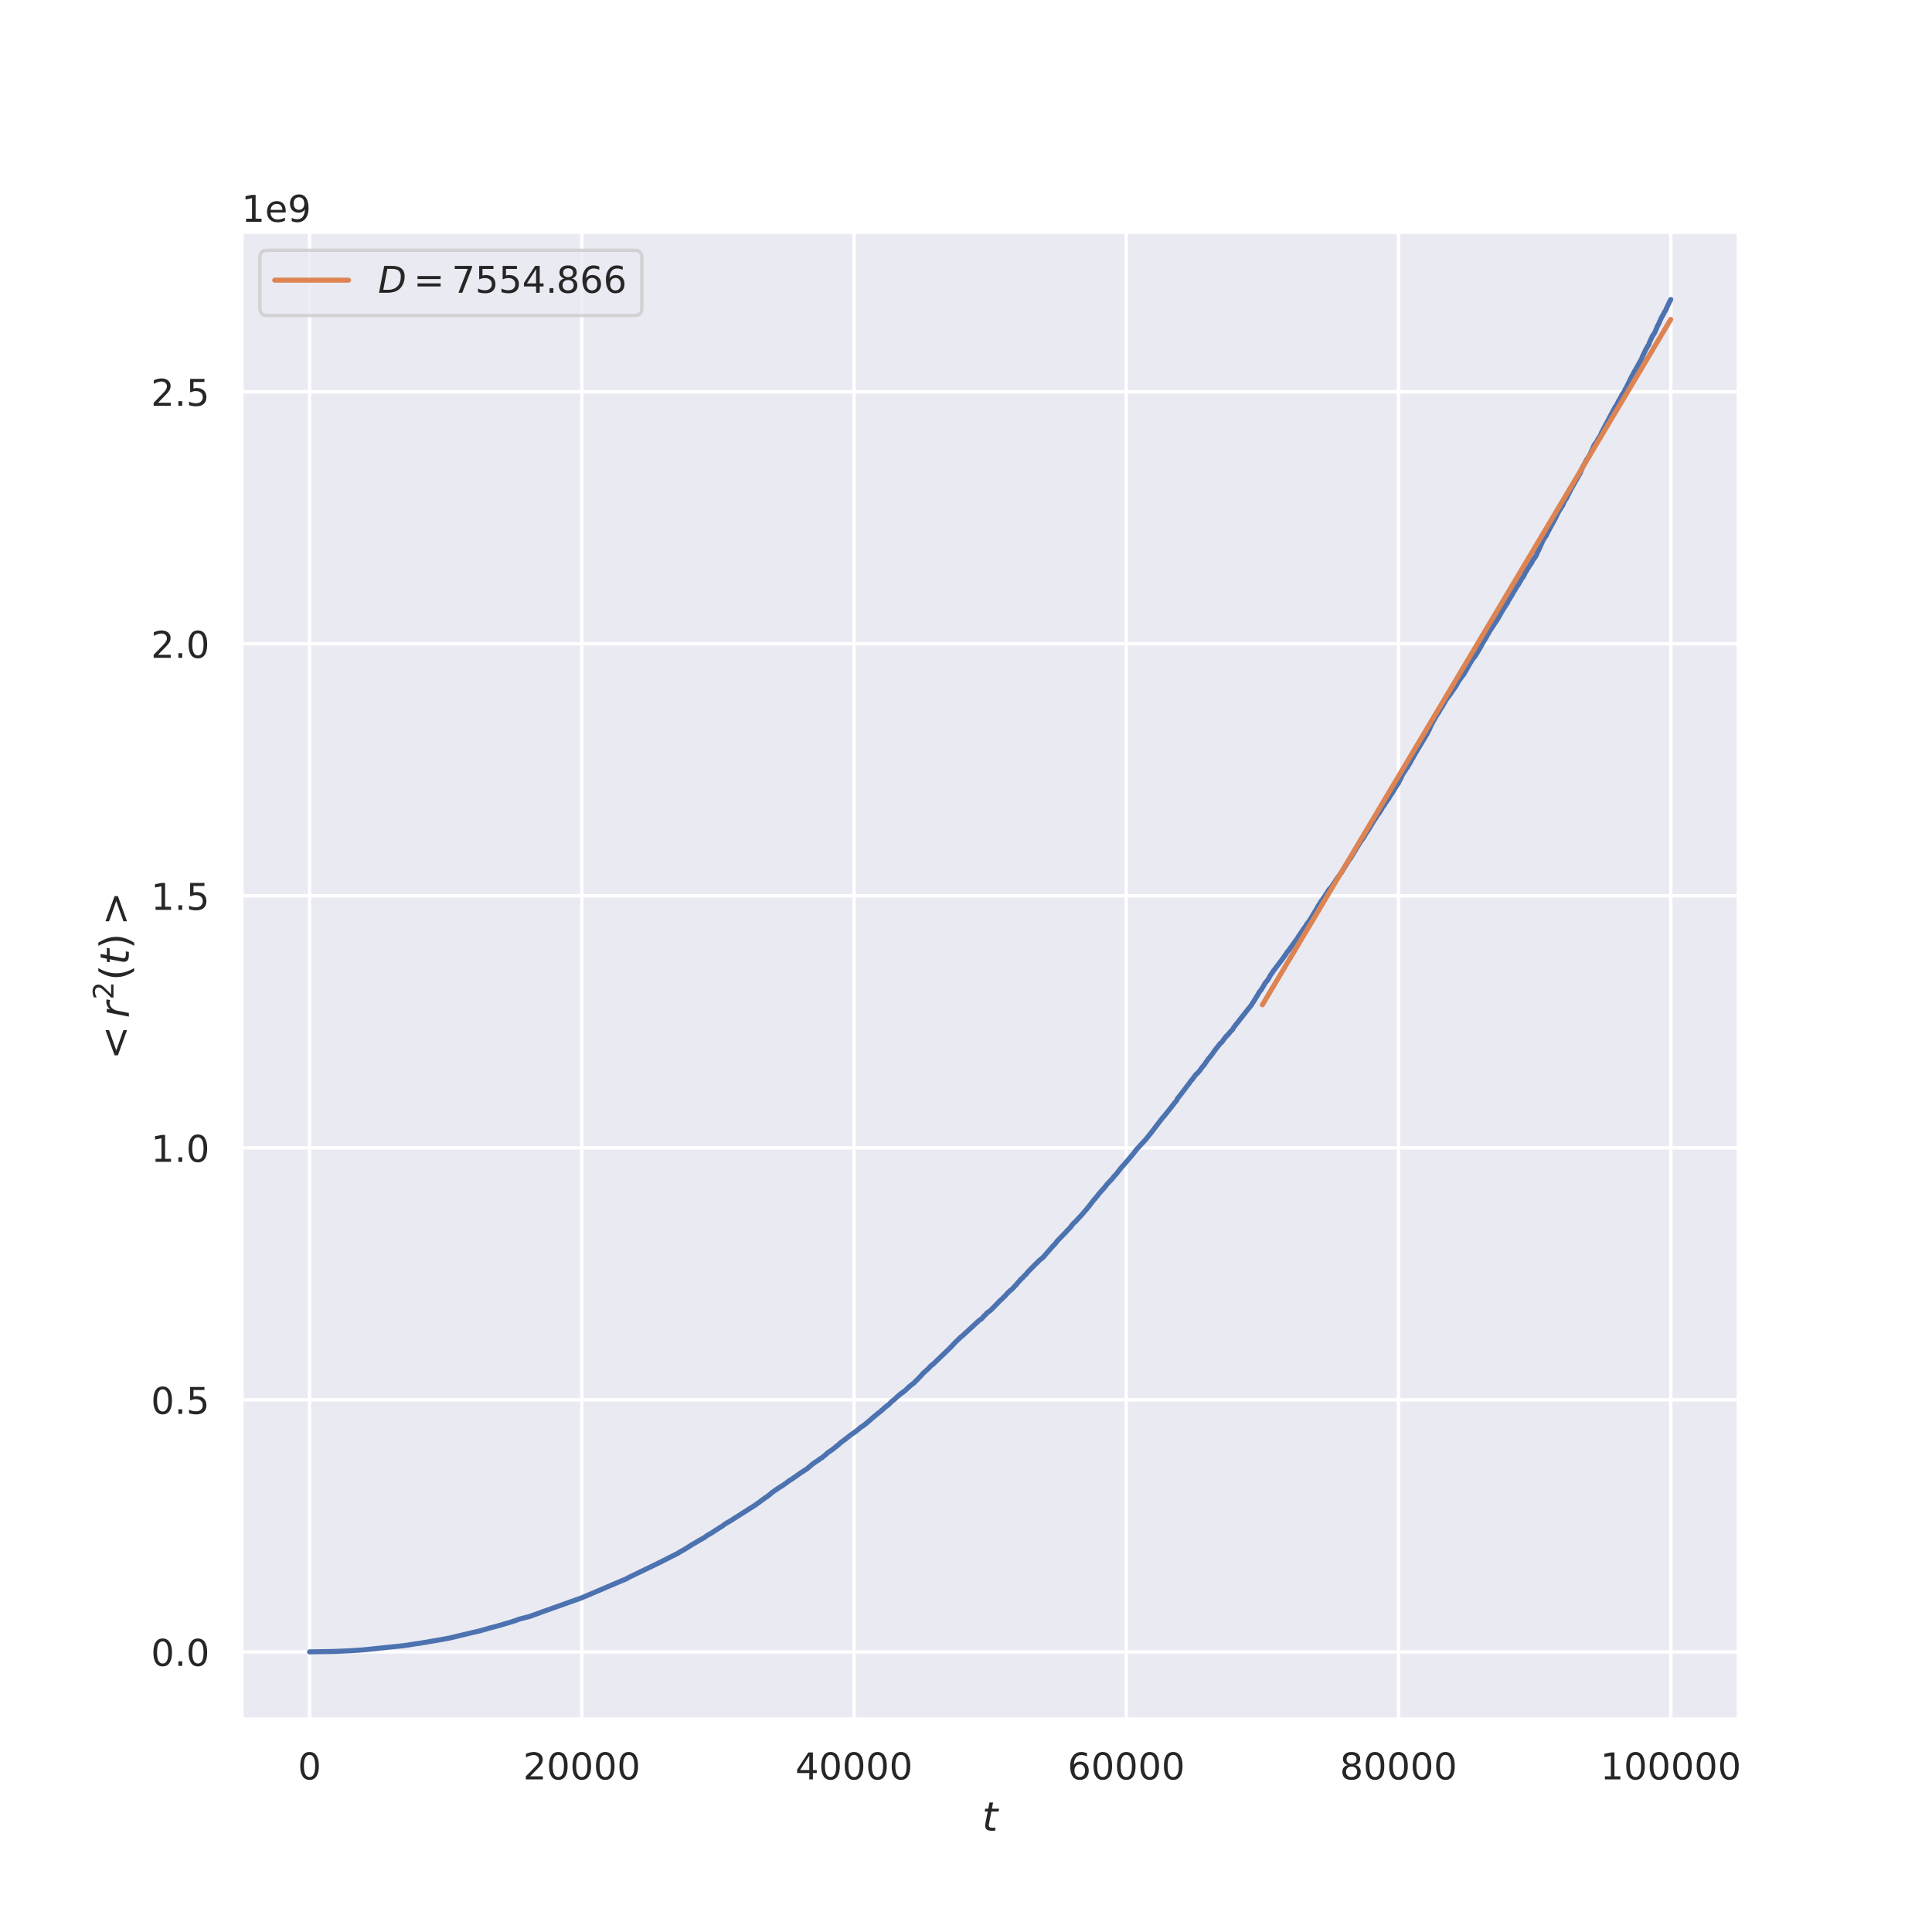 <?xml version="1.0" encoding="utf-8" standalone="no"?>
<!DOCTYPE svg PUBLIC "-//W3C//DTD SVG 1.1//EN"
  "http://www.w3.org/Graphics/SVG/1.1/DTD/svg11.dtd">
<!-- Created with matplotlib (https://matplotlib.org/) -->
<svg height="576pt" version="1.1" viewBox="0 0 576 576" width="576pt" xmlns="http://www.w3.org/2000/svg" xmlns:xlink="http://www.w3.org/1999/xlink">
 <defs>
  <style type="text/css">*{stroke-linecap:butt;stroke-linejoin:round;}</style>
 </defs>
 <g id="figure_1">
  <g id="patch_1">
   <path d="M 0 576 
L 576 576 
L 576 0 
L 0 0 
z
" style="fill:#ffffff;"/>
  </g>
  <g id="axes_1">
   <g id="patch_2">
    <path d="M 72 512.64 
L 518.4 512.64 
L 518.4 69.12 
L 72 69.12 
z
" style="fill:#eaeaf2;"/>
   </g>
   <g id="matplotlib.axis_1">
    <g id="xtick_1">
     <g id="line2d_1">
      <path clip-path="url(#pd513e3fa97)" d="M 92.291 512.64 
L 92.291 69.12 
" style="fill:none;stroke:#ffffff;stroke-linecap:round;"/>
     </g>
     <g id="text_1">
      <!-- 0 -->
      <g style="fill:#262626;" transform="translate(88.792 530.498)scale(0.11 -0.11)">
       <defs>
        <path d="M 31.781 66.406 
Q 24.172 66.406 20.328 58.906 
Q 16.5 51.422 16.5 36.375 
Q 16.5 21.391 20.328 13.891 
Q 24.172 6.391 31.781 6.391 
Q 39.453 6.391 43.281 13.891 
Q 47.125 21.391 47.125 36.375 
Q 47.125 51.422 43.281 58.906 
Q 39.453 66.406 31.781 66.406 
z
M 31.781 74.219 
Q 44.047 74.219 50.516 64.516 
Q 56.984 54.828 56.984 36.375 
Q 56.984 17.969 50.516 8.266 
Q 44.047 -1.422 31.781 -1.422 
Q 19.531 -1.422 13.062 8.266 
Q 6.594 17.969 6.594 36.375 
Q 6.594 54.828 13.062 64.516 
Q 19.531 74.219 31.781 74.219 
z
" id="DejaVuSans-48"/>
       </defs>
       <use xlink:href="#DejaVuSans-48"/>
      </g>
     </g>
    </g>
    <g id="xtick_2">
     <g id="line2d_2">
      <path clip-path="url(#pd513e3fa97)" d="M 173.455 512.64 
L 173.455 69.12 
" style="fill:none;stroke:#ffffff;stroke-linecap:round;"/>
     </g>
     <g id="text_2">
      <!-- 20000 -->
      <g style="fill:#262626;" transform="translate(155.958 530.498)scale(0.11 -0.11)">
       <defs>
        <path d="M 19.188 8.297 
L 53.609 8.297 
L 53.609 0 
L 7.328 0 
L 7.328 8.297 
Q 12.938 14.109 22.625 23.891 
Q 32.328 33.688 34.812 36.531 
Q 39.547 41.844 41.422 45.531 
Q 43.312 49.219 43.312 52.781 
Q 43.312 58.594 39.234 62.25 
Q 35.156 65.922 28.609 65.922 
Q 23.969 65.922 18.812 64.312 
Q 13.672 62.703 7.812 59.422 
L 7.812 69.391 
Q 13.766 71.781 18.938 73 
Q 24.125 74.219 28.422 74.219 
Q 39.75 74.219 46.484 68.547 
Q 53.219 62.891 53.219 53.422 
Q 53.219 48.922 51.531 44.891 
Q 49.859 40.875 45.406 35.406 
Q 44.188 33.984 37.641 27.219 
Q 31.109 20.453 19.188 8.297 
z
" id="DejaVuSans-50"/>
       </defs>
       <use xlink:href="#DejaVuSans-50"/>
       <use x="63.623" xlink:href="#DejaVuSans-48"/>
       <use x="127.246" xlink:href="#DejaVuSans-48"/>
       <use x="190.869" xlink:href="#DejaVuSans-48"/>
       <use x="254.492" xlink:href="#DejaVuSans-48"/>
      </g>
     </g>
    </g>
    <g id="xtick_3">
     <g id="line2d_3">
      <path clip-path="url(#pd513e3fa97)" d="M 254.62 512.64 
L 254.62 69.12 
" style="fill:none;stroke:#ffffff;stroke-linecap:round;"/>
     </g>
     <g id="text_3">
      <!-- 40000 -->
      <g style="fill:#262626;" transform="translate(237.123 530.498)scale(0.11 -0.11)">
       <defs>
        <path d="M 37.797 64.312 
L 12.891 25.391 
L 37.797 25.391 
z
M 35.203 72.906 
L 47.609 72.906 
L 47.609 25.391 
L 58.016 25.391 
L 58.016 17.188 
L 47.609 17.188 
L 47.609 0 
L 37.797 0 
L 37.797 17.188 
L 4.891 17.188 
L 4.891 26.703 
z
" id="DejaVuSans-52"/>
       </defs>
       <use xlink:href="#DejaVuSans-52"/>
       <use x="63.623" xlink:href="#DejaVuSans-48"/>
       <use x="127.246" xlink:href="#DejaVuSans-48"/>
       <use x="190.869" xlink:href="#DejaVuSans-48"/>
       <use x="254.492" xlink:href="#DejaVuSans-48"/>
      </g>
     </g>
    </g>
    <g id="xtick_4">
     <g id="line2d_4">
      <path clip-path="url(#pd513e3fa97)" d="M 335.784 512.64 
L 335.784 69.12 
" style="fill:none;stroke:#ffffff;stroke-linecap:round;"/>
     </g>
     <g id="text_4">
      <!-- 60000 -->
      <g style="fill:#262626;" transform="translate(318.287 530.498)scale(0.11 -0.11)">
       <defs>
        <path d="M 33.016 40.375 
Q 26.375 40.375 22.484 35.828 
Q 18.609 31.297 18.609 23.391 
Q 18.609 15.531 22.484 10.953 
Q 26.375 6.391 33.016 6.391 
Q 39.656 6.391 43.531 10.953 
Q 47.406 15.531 47.406 23.391 
Q 47.406 31.297 43.531 35.828 
Q 39.656 40.375 33.016 40.375 
z
M 52.594 71.297 
L 52.594 62.312 
Q 48.875 64.062 45.094 64.984 
Q 41.312 65.922 37.594 65.922 
Q 27.828 65.922 22.672 59.328 
Q 17.531 52.734 16.797 39.406 
Q 19.672 43.656 24.016 45.922 
Q 28.375 48.188 33.594 48.188 
Q 44.578 48.188 50.953 41.516 
Q 57.328 34.859 57.328 23.391 
Q 57.328 12.156 50.688 5.359 
Q 44.047 -1.422 33.016 -1.422 
Q 20.359 -1.422 13.672 8.266 
Q 6.984 17.969 6.984 36.375 
Q 6.984 53.656 15.188 63.938 
Q 23.391 74.219 37.203 74.219 
Q 40.922 74.219 44.703 73.484 
Q 48.484 72.75 52.594 71.297 
z
" id="DejaVuSans-54"/>
       </defs>
       <use xlink:href="#DejaVuSans-54"/>
       <use x="63.623" xlink:href="#DejaVuSans-48"/>
       <use x="127.246" xlink:href="#DejaVuSans-48"/>
       <use x="190.869" xlink:href="#DejaVuSans-48"/>
       <use x="254.492" xlink:href="#DejaVuSans-48"/>
      </g>
     </g>
    </g>
    <g id="xtick_5">
     <g id="line2d_5">
      <path clip-path="url(#pd513e3fa97)" d="M 416.949 512.64 
L 416.949 69.12 
" style="fill:none;stroke:#ffffff;stroke-linecap:round;"/>
     </g>
     <g id="text_5">
      <!-- 80000 -->
      <g style="fill:#262626;" transform="translate(399.452 530.498)scale(0.11 -0.11)">
       <defs>
        <path d="M 31.781 34.625 
Q 24.75 34.625 20.719 30.859 
Q 16.703 27.094 16.703 20.516 
Q 16.703 13.922 20.719 10.156 
Q 24.75 6.391 31.781 6.391 
Q 38.812 6.391 42.859 10.172 
Q 46.922 13.969 46.922 20.516 
Q 46.922 27.094 42.891 30.859 
Q 38.875 34.625 31.781 34.625 
z
M 21.922 38.812 
Q 15.578 40.375 12.031 44.719 
Q 8.5 49.078 8.5 55.328 
Q 8.5 64.062 14.719 69.141 
Q 20.953 74.219 31.781 74.219 
Q 42.672 74.219 48.875 69.141 
Q 55.078 64.062 55.078 55.328 
Q 55.078 49.078 51.531 44.719 
Q 48 40.375 41.703 38.812 
Q 48.828 37.156 52.797 32.312 
Q 56.781 27.484 56.781 20.516 
Q 56.781 9.906 50.312 4.234 
Q 43.844 -1.422 31.781 -1.422 
Q 19.734 -1.422 13.25 4.234 
Q 6.781 9.906 6.781 20.516 
Q 6.781 27.484 10.781 32.312 
Q 14.797 37.156 21.922 38.812 
z
M 18.312 54.391 
Q 18.312 48.734 21.844 45.562 
Q 25.391 42.391 31.781 42.391 
Q 38.141 42.391 41.719 45.562 
Q 45.312 48.734 45.312 54.391 
Q 45.312 60.062 41.719 63.234 
Q 38.141 66.406 31.781 66.406 
Q 25.391 66.406 21.844 63.234 
Q 18.312 60.062 18.312 54.391 
z
" id="DejaVuSans-56"/>
       </defs>
       <use xlink:href="#DejaVuSans-56"/>
       <use x="63.623" xlink:href="#DejaVuSans-48"/>
       <use x="127.246" xlink:href="#DejaVuSans-48"/>
       <use x="190.869" xlink:href="#DejaVuSans-48"/>
       <use x="254.492" xlink:href="#DejaVuSans-48"/>
      </g>
     </g>
    </g>
    <g id="xtick_6">
     <g id="line2d_6">
      <path clip-path="url(#pd513e3fa97)" d="M 498.113 512.64 
L 498.113 69.12 
" style="fill:none;stroke:#ffffff;stroke-linecap:round;"/>
     </g>
     <g id="text_6">
      <!-- 100000 -->
      <g style="fill:#262626;" transform="translate(477.117 530.498)scale(0.11 -0.11)">
       <defs>
        <path d="M 12.406 8.297 
L 28.516 8.297 
L 28.516 63.922 
L 10.984 60.406 
L 10.984 69.391 
L 28.422 72.906 
L 38.281 72.906 
L 38.281 8.297 
L 54.391 8.297 
L 54.391 0 
L 12.406 0 
z
" id="DejaVuSans-49"/>
       </defs>
       <use xlink:href="#DejaVuSans-49"/>
       <use x="63.623" xlink:href="#DejaVuSans-48"/>
       <use x="127.246" xlink:href="#DejaVuSans-48"/>
       <use x="190.869" xlink:href="#DejaVuSans-48"/>
       <use x="254.492" xlink:href="#DejaVuSans-48"/>
       <use x="318.115" xlink:href="#DejaVuSans-48"/>
      </g>
     </g>
    </g>
    <g id="text_7">
     <!-- $t$ -->
     <g style="fill:#262626;" transform="translate(292.8 545.904)scale(0.12 -0.12)">
      <defs>
       <path d="M 42.281 54.688 
L 40.922 47.703 
L 23 47.703 
L 17.188 18.016 
Q 16.891 16.359 16.75 15.234 
Q 16.609 14.109 16.609 13.484 
Q 16.609 10.359 18.484 8.938 
Q 20.359 7.516 24.516 7.516 
L 33.594 7.516 
L 32.078 0 
L 23.484 0 
Q 15.484 0 11.547 3.125 
Q 7.625 6.25 7.625 12.594 
Q 7.625 13.719 7.766 15.062 
Q 7.906 16.406 8.203 18.016 
L 14.016 47.703 
L 6.391 47.703 
L 7.812 54.688 
L 15.281 54.688 
L 18.312 70.219 
L 27.297 70.219 
L 24.312 54.688 
z
" id="DejaVuSans-Oblique-116"/>
      </defs>
      <use transform="translate(0 0.781)" xlink:href="#DejaVuSans-Oblique-116"/>
     </g>
    </g>
   </g>
   <g id="matplotlib.axis_2">
    <g id="ytick_1">
     <g id="line2d_7">
      <path clip-path="url(#pd513e3fa97)" d="M 72 492.48 
L 518.4 492.48 
" style="fill:none;stroke:#ffffff;stroke-linecap:round;"/>
     </g>
     <g id="text_8">
      <!-- 0.0 -->
      <g style="fill:#262626;" transform="translate(45.007 496.659)scale(0.11 -0.11)">
       <defs>
        <path d="M 10.688 12.406 
L 21 12.406 
L 21 0 
L 10.688 0 
z
" id="DejaVuSans-46"/>
       </defs>
       <use xlink:href="#DejaVuSans-48"/>
       <use x="63.623" xlink:href="#DejaVuSans-46"/>
       <use x="95.41" xlink:href="#DejaVuSans-48"/>
      </g>
     </g>
    </g>
    <g id="ytick_2">
     <g id="line2d_8">
      <path clip-path="url(#pd513e3fa97)" d="M 72 417.345 
L 518.4 417.345 
" style="fill:none;stroke:#ffffff;stroke-linecap:round;"/>
     </g>
     <g id="text_9">
      <!-- 0.5 -->
      <g style="fill:#262626;" transform="translate(45.007 421.524)scale(0.11 -0.11)">
       <defs>
        <path d="M 10.797 72.906 
L 49.516 72.906 
L 49.516 64.594 
L 19.828 64.594 
L 19.828 46.734 
Q 21.969 47.469 24.109 47.828 
Q 26.266 48.188 28.422 48.188 
Q 40.625 48.188 47.75 41.5 
Q 54.891 34.812 54.891 23.391 
Q 54.891 11.625 47.562 5.094 
Q 40.234 -1.422 26.906 -1.422 
Q 22.312 -1.422 17.547 -0.641 
Q 12.797 0.141 7.719 1.703 
L 7.719 11.625 
Q 12.109 9.234 16.797 8.062 
Q 21.484 6.891 26.703 6.891 
Q 35.156 6.891 40.078 11.328 
Q 45.016 15.766 45.016 23.391 
Q 45.016 31 40.078 35.438 
Q 35.156 39.891 26.703 39.891 
Q 22.75 39.891 18.812 39.016 
Q 14.891 38.141 10.797 36.281 
z
" id="DejaVuSans-53"/>
       </defs>
       <use xlink:href="#DejaVuSans-48"/>
       <use x="63.623" xlink:href="#DejaVuSans-46"/>
       <use x="95.41" xlink:href="#DejaVuSans-53"/>
      </g>
     </g>
    </g>
    <g id="ytick_3">
     <g id="line2d_9">
      <path clip-path="url(#pd513e3fa97)" d="M 72 342.21 
L 518.4 342.21 
" style="fill:none;stroke:#ffffff;stroke-linecap:round;"/>
     </g>
     <g id="text_10">
      <!-- 1.0 -->
      <g style="fill:#262626;" transform="translate(45.007 346.389)scale(0.11 -0.11)">
       <use xlink:href="#DejaVuSans-49"/>
       <use x="63.623" xlink:href="#DejaVuSans-46"/>
       <use x="95.41" xlink:href="#DejaVuSans-48"/>
      </g>
     </g>
    </g>
    <g id="ytick_4">
     <g id="line2d_10">
      <path clip-path="url(#pd513e3fa97)" d="M 72 267.075 
L 518.4 267.075 
" style="fill:none;stroke:#ffffff;stroke-linecap:round;"/>
     </g>
     <g id="text_11">
      <!-- 1.5 -->
      <g style="fill:#262626;" transform="translate(45.007 271.254)scale(0.11 -0.11)">
       <use xlink:href="#DejaVuSans-49"/>
       <use x="63.623" xlink:href="#DejaVuSans-46"/>
       <use x="95.41" xlink:href="#DejaVuSans-53"/>
      </g>
     </g>
    </g>
    <g id="ytick_5">
     <g id="line2d_11">
      <path clip-path="url(#pd513e3fa97)" d="M 72 191.94 
L 518.4 191.94 
" style="fill:none;stroke:#ffffff;stroke-linecap:round;"/>
     </g>
     <g id="text_12">
      <!-- 2.0 -->
      <g style="fill:#262626;" transform="translate(45.007 196.119)scale(0.11 -0.11)">
       <use xlink:href="#DejaVuSans-50"/>
       <use x="63.623" xlink:href="#DejaVuSans-46"/>
       <use x="95.41" xlink:href="#DejaVuSans-48"/>
      </g>
     </g>
    </g>
    <g id="ytick_6">
     <g id="line2d_12">
      <path clip-path="url(#pd513e3fa97)" d="M 72 116.804 
L 518.4 116.804 
" style="fill:none;stroke:#ffffff;stroke-linecap:round;"/>
     </g>
     <g id="text_13">
      <!-- 2.5 -->
      <g style="fill:#262626;" transform="translate(45.007 120.984)scale(0.11 -0.11)">
       <use xlink:href="#DejaVuSans-50"/>
       <use x="63.623" xlink:href="#DejaVuSans-46"/>
       <use x="95.41" xlink:href="#DejaVuSans-53"/>
      </g>
     </g>
    </g>
    <g id="text_14">
     <!-- $&lt;r^2(t)&gt;$ -->
     <g style="fill:#262626;" transform="translate(38.511 318.24)rotate(-90)scale(0.12 -0.12)">
      <defs>
       <path d="M 73.188 49.219 
L 22.797 31.297 
L 73.188 13.484 
L 73.188 4.594 
L 10.594 27.297 
L 10.594 35.406 
L 73.188 58.109 
z
" id="DejaVuSans-60"/>
       <path d="M 44.578 46.391 
Q 43.219 47.125 41.453 47.516 
Q 39.703 47.906 37.703 47.906 
Q 30.516 47.906 25.141 42.453 
Q 19.781 37.016 18.016 27.875 
L 12.5 0 
L 3.516 0 
L 14.203 54.688 
L 23.188 54.688 
L 21.484 46.188 
Q 25.047 50.922 30 53.453 
Q 34.969 56 40.578 56 
Q 42.047 56 43.453 55.828 
Q 44.875 55.672 46.297 55.281 
z
" id="DejaVuSans-Oblique-114"/>
       <path d="M 31 75.875 
Q 24.469 64.656 21.281 53.656 
Q 18.109 42.672 18.109 31.391 
Q 18.109 20.125 21.312 9.062 
Q 24.516 -2 31 -13.188 
L 23.188 -13.188 
Q 15.875 -1.703 12.234 9.375 
Q 8.594 20.453 8.594 31.391 
Q 8.594 42.281 12.203 53.312 
Q 15.828 64.359 23.188 75.875 
z
" id="DejaVuSans-40"/>
       <path d="M 8.016 75.875 
L 15.828 75.875 
Q 23.141 64.359 26.781 53.312 
Q 30.422 42.281 30.422 31.391 
Q 30.422 20.453 26.781 9.375 
Q 23.141 -1.703 15.828 -13.188 
L 8.016 -13.188 
Q 14.5 -2 17.703 9.062 
Q 20.906 20.125 20.906 31.391 
Q 20.906 42.672 17.703 53.656 
Q 14.5 64.656 8.016 75.875 
z
" id="DejaVuSans-41"/>
       <path d="M 10.594 49.219 
L 10.594 58.109 
L 73.188 35.406 
L 73.188 27.297 
L 10.594 4.594 
L 10.594 13.484 
L 60.891 31.297 
z
" id="DejaVuSans-62"/>
      </defs>
      <use transform="translate(19.482 0.766)" xlink:href="#DejaVuSans-60"/>
      <use transform="translate(122.754 0.766)" xlink:href="#DejaVuSans-Oblique-114"/>
      <use transform="translate(168.517 39.047)scale(0.7)" xlink:href="#DejaVuSans-50"/>
      <use transform="translate(215.788 0.766)" xlink:href="#DejaVuSans-40"/>
      <use transform="translate(254.801 0.766)" xlink:href="#DejaVuSans-Oblique-116"/>
      <use transform="translate(294.01 0.766)" xlink:href="#DejaVuSans-41"/>
      <use transform="translate(352.506 0.766)" xlink:href="#DejaVuSans-62"/>
     </g>
    </g>
    <g id="text_15">
     <!-- 1e9 -->
     <g style="fill:#262626;" transform="translate(72 66.12)scale(0.11 -0.11)">
      <defs>
       <path d="M 56.203 29.594 
L 56.203 25.203 
L 14.891 25.203 
Q 15.484 15.922 20.484 11.062 
Q 25.484 6.203 34.422 6.203 
Q 39.594 6.203 44.453 7.469 
Q 49.312 8.734 54.109 11.281 
L 54.109 2.781 
Q 49.266 0.734 44.188 -0.344 
Q 39.109 -1.422 33.891 -1.422 
Q 20.797 -1.422 13.156 6.188 
Q 5.516 13.812 5.516 26.812 
Q 5.516 40.234 12.766 48.109 
Q 20.016 56 32.328 56 
Q 43.359 56 49.781 48.891 
Q 56.203 41.797 56.203 29.594 
z
M 47.219 32.234 
Q 47.125 39.594 43.094 43.984 
Q 39.062 48.391 32.422 48.391 
Q 24.906 48.391 20.391 44.141 
Q 15.875 39.891 15.188 32.172 
z
" id="DejaVuSans-101"/>
       <path d="M 10.984 1.516 
L 10.984 10.5 
Q 14.703 8.734 18.5 7.812 
Q 22.312 6.891 25.984 6.891 
Q 35.75 6.891 40.891 13.453 
Q 46.047 20.016 46.781 33.406 
Q 43.953 29.203 39.594 26.953 
Q 35.25 24.703 29.984 24.703 
Q 19.047 24.703 12.672 31.312 
Q 6.297 37.938 6.297 49.422 
Q 6.297 60.641 12.938 67.422 
Q 19.578 74.219 30.609 74.219 
Q 43.266 74.219 49.922 64.516 
Q 56.594 54.828 56.594 36.375 
Q 56.594 19.141 48.406 8.859 
Q 40.234 -1.422 26.422 -1.422 
Q 22.703 -1.422 18.891 -0.688 
Q 15.094 0.047 10.984 1.516 
z
M 30.609 32.422 
Q 37.25 32.422 41.125 36.953 
Q 45.016 41.5 45.016 49.422 
Q 45.016 57.281 41.125 61.844 
Q 37.25 66.406 30.609 66.406 
Q 23.969 66.406 20.094 61.844 
Q 16.219 57.281 16.219 49.422 
Q 16.219 41.5 20.094 36.953 
Q 23.969 32.422 30.609 32.422 
z
" id="DejaVuSans-57"/>
      </defs>
      <use xlink:href="#DejaVuSans-49"/>
      <use x="63.623" xlink:href="#DejaVuSans-101"/>
      <use x="125.146" xlink:href="#DejaVuSans-57"/>
     </g>
    </g>
   </g>
   <g id="line2d_13">
    <path clip-path="url(#pd513e3fa97)" d="M 92.291 492.48 
L 99.141 492.369 
L 100.712 492.31 
L 101.738 492.267 
L 104.778 492.126 
L 105.042 492.11 
L 106.953 491.982 
L 107.712 491.924 
L 108.788 491.844 
L 120.207 490.644 
L 120.418 490.616 
L 120.918 490.551 
L 121.185 490.513 
L 121.624 490.446 
L 123.917 490.08 
L 124.067 490.061 
L 125.053 489.935 
L 125.349 489.879 
L 126.713 489.654 
L 132.938 488.573 
L 133.117 488.528 
L 134.245 488.318 
L 134.634 488.218 
L 141.119 486.67 
L 141.375 486.61 
L 141.554 486.571 
L 141.769 486.525 
L 142.199 486.424 
L 142.629 486.31 
L 142.86 486.273 
L 145.214 485.61 
L 145.377 485.571 
L 145.588 485.474 
L 145.823 485.414 
L 146.229 485.316 
L 146.395 485.272 
L 148.181 484.812 
L 148.384 484.756 
L 148.769 484.638 
L 152.215 483.622 
L 152.34 483.58 
L 153.96 483.068 
L 154.276 482.915 
L 154.966 482.69 
L 156.342 482.321 
L 156.492 482.293 
L 158.01 481.894 
L 158.432 481.738 
L 158.586 481.675 
L 158.785 481.588 
L 158.789 481.592 
L 160.359 481.047 
L 160.583 480.976 
L 160.883 480.846 
L 161.114 480.756 
L 161.585 480.585 
L 173.589 476.309 
L 173.743 476.232 
L 185.849 471.064 
L 186.206 470.947 
L 186.632 470.749 
L 187.01 470.556 
L 187.249 470.416 
L 187.472 470.281 
L 196.19 466.07 
L 196.291 466.005 
L 196.295 465.988 
L 196.453 465.933 
L 196.904 465.712 
L 196.989 465.702 
L 197.009 465.681 
L 197.695 465.309 
L 201.644 463.322 
L 201.843 463.242 
L 202.679 462.696 
L 202.886 462.615 
L 203.153 462.418 
L 203.559 462.232 
L 203.742 462.131 
L 205.183 461.239 
L 205.308 461.163 
L 205.783 460.851 
L 205.99 460.71 
L 208.194 459.424 
L 208.376 459.292 
L 208.543 459.201 
L 208.79 459.077 
L 209.939 458.429 
L 210.089 458.349 
L 210.324 458.142 
L 210.564 457.982 
L 210.856 457.751 
L 210.97 457.686 
L 211.452 457.415 
L 211.457 457.423 
L 211.704 457.311 
L 213.977 455.837 
L 214.147 455.728 
L 214.776 455.31 
L 214.898 455.235 
L 215.377 454.993 
L 215.511 454.839 
L 215.519 454.846 
L 215.977 454.495 
L 216.103 454.395 
L 216.237 454.317 
L 216.444 454.193 
L 216.968 453.855 
L 217.223 453.76 
L 224.832 448.929 
L 225.08 448.766 
L 226.034 448.092 
L 226.042 448.104 
L 226.078 448.059 
L 226.131 448.044 
L 226.326 447.91 
L 226.569 447.705 
L 226.72 447.572 
L 227.698 446.865 
L 227.84 446.753 
L 228.087 446.583 
L 228.237 446.482 
L 228.846 446.088 
L 229.021 445.934 
L 229.15 445.841 
L 230.283 444.891 
L 230.502 444.743 
L 230.632 444.653 
L 230.818 444.511 
L 231.451 444.061 
L 231.455 444.066 
L 231.557 444.032 
L 231.561 444.024 
L 231.947 443.753 
L 232.072 443.684 
L 232.206 443.565 
L 233.042 443.054 
L 233.347 442.865 
L 233.468 442.785 
L 234.982 441.707 
L 235.136 441.537 
L 235.566 441.292 
L 235.794 441.143 
L 235.928 441.061 
L 236.066 440.987 
L 236.411 440.755 
L 236.565 440.645 
L 238.752 439.086 
L 238.878 439.009 
L 239.357 438.71 
L 239.361 438.715 
L 240.12 438.204 
L 240.173 438.2 
L 240.197 438.156 
L 240.217 438.155 
L 240.347 438.074 
L 240.355 438.084 
L 240.566 437.928 
L 241.516 437.13 
L 241.642 437.039 
L 241.954 436.721 
L 242.116 436.585 
L 242.311 436.455 
L 242.685 436.198 
L 242.879 436.026 
L 242.892 436.038 
L 244.194 435.185 
L 244.328 435.022 
L 245.148 434.538 
L 245.489 434.22 
L 245.899 433.905 
L 246.057 433.773 
L 246.252 433.621 
L 246.39 433.483 
L 246.625 433.227 
L 246.751 433.107 
L 246.97 432.991 
L 247.786 432.413 
L 247.79 432.423 
L 247.814 432.392 
L 247.887 432.374 
L 249.604 431.014 
L 249.653 430.968 
L 249.657 430.934 
L 249.673 430.929 
L 249.823 430.861 
L 250.062 430.646 
L 250.192 430.53 
L 250.269 430.445 
L 250.582 430.123 
L 250.671 430.094 
L 250.687 430.08 
L 251.142 429.709 
L 251.268 429.638 
L 251.475 429.484 
L 251.588 429.426 
L 251.941 429.109 
L 252.096 428.977 
L 252.116 429.004 
L 252.156 429.011 
L 252.217 428.966 
L 252.343 428.866 
L 252.51 428.683 
L 252.834 428.431 
L 253.082 428.246 
L 253.086 428.249 
L 253.126 428.207 
L 253.175 428.19 
L 253.313 428.049 
L 253.581 427.835 
L 254.47 427.24 
L 254.587 427.168 
L 254.762 427.006 
L 254.871 426.9 
L 255.099 426.774 
L 255.431 426.555 
L 255.638 426.341 
L 255.849 426.186 
L 256 426.115 
L 256.158 425.91 
L 256.811 425.4 
L 256.925 425.351 
L 257.327 425.065 
L 257.481 424.945 
L 257.485 424.946 
L 257.582 424.901 
L 257.586 424.876 
L 258.069 424.499 
L 258.309 424.344 
L 258.706 423.95 
L 258.71 423.956 
L 259.664 423.184 
L 259.871 422.948 
L 261.316 421.739 
L 261.454 421.646 
L 261.547 421.585 
L 261.705 421.402 
L 261.835 421.318 
L 262.059 421.161 
L 262.651 420.676 
L 262.761 420.525 
L 262.899 420.43 
L 262.769 420.534 
L 262.907 420.433 
L 263.17 420.232 
L 263.325 420.087 
L 263.686 419.766 
L 263.832 419.609 
L 263.937 419.502 
L 264.713 418.927 
L 264.757 418.932 
L 264.806 418.864 
L 264.936 418.791 
L 265.208 418.517 
L 265.325 418.376 
L 265.581 418.123 
L 265.747 417.922 
L 265.825 417.88 
L 265.837 417.859 
L 266.969 416.949 
L 266.973 416.956 
L 267.046 416.87 
L 267.05 416.87 
L 267.334 416.577 
L 267.46 416.42 
L 267.468 416.422 
L 267.667 416.251 
L 268.008 416.026 
L 268.105 415.936 
L 268.328 415.691 
L 268.475 415.61 
L 268.613 415.485 
L 268.742 415.376 
L 268.953 415.256 
L 268.958 415.259 
L 268.978 415.264 
L 269.014 415.179 
L 269.018 415.179 
L 269.132 415.083 
L 269.156 415.091 
L 269.213 415.108 
L 269.197 415.07 
L 269.258 415.063 
L 269.432 414.908 
L 270.037 414.418 
L 270.171 414.269 
L 270.585 413.866 
L 270.589 413.877 
L 270.674 413.793 
L 270.861 413.66 
L 271.023 413.45 
L 271.912 412.73 
L 272.062 412.6 
L 272.228 412.505 
L 272.285 412.486 
L 272.318 412.438 
L 272.46 412.338 
L 272.979 411.763 
L 273.584 411.227 
L 273.775 410.988 
L 273.913 410.859 
L 274.249 410.496 
L 274.253 410.513 
L 274.331 410.421 
L 274.343 410.422 
L 274.728 409.997 
L 274.822 409.912 
L 274.96 409.708 
L 274.968 409.71 
L 275.321 409.333 
L 275.982 408.738 
L 276.063 408.664 
L 276.197 408.547 
L 276.867 407.929 
L 277.541 407.188 
L 277.687 407.062 
L 277.829 406.954 
L 277.833 406.959 
L 277.946 406.906 
L 278.089 406.795 
L 278.174 406.715 
L 283.052 402.053 
L 283.202 401.878 
L 283.206 401.895 
L 283.478 401.614 
L 283.482 401.621 
L 283.543 401.52 
L 283.669 401.464 
L 284.139 400.895 
L 284.245 400.79 
L 284.395 400.616 
L 284.537 400.515 
L 284.724 400.278 
L 284.983 400.031 
L 285.138 399.884 
L 285.203 399.844 
L 285.219 399.805 
L 286.136 398.928 
L 286.229 398.814 
L 286.477 398.584 
L 286.57 398.514 
L 286.712 398.41 
L 286.737 398.414 
L 286.793 398.358 
L 286.81 398.358 
L 291.838 393.738 
L 291.992 393.571 
L 292.256 393.415 
L 292.26 393.421 
L 292.584 393.217 
L 292.783 393.009 
L 292.897 392.904 
L 293.136 392.601 
L 293.295 392.457 
L 293.441 392.268 
L 293.571 392.17 
L 293.765 392.009 
L 293.879 391.86 
L 293.887 391.862 
L 294.037 391.711 
L 294.232 391.411 
L 294.248 391.422 
L 294.277 391.441 
L 294.342 391.362 
L 295.372 390.641 
L 295.515 390.475 
L 295.604 390.391 
L 295.811 390.152 
L 295.953 390.03 
L 296.436 389.548 
L 296.521 389.457 
L 296.992 388.953 
L 297.154 388.807 
L 297.345 388.616 
L 297.467 388.475 
L 297.633 388.292 
L 297.702 388.244 
L 297.718 388.22 
L 298.294 387.624 
L 298.509 387.472 
L 299.512 386.472 
L 299.727 386.302 
L 299.926 386.032 
L 300.072 385.885 
L 300.267 385.651 
L 300.271 385.654 
L 300.713 385.185 
L 300.904 385.047 
L 301.123 384.79 
L 301.302 384.681 
L 301.427 384.61 
L 301.496 384.552 
L 301.5 384.528 
L 301.655 384.421 
L 301.715 384.327 
L 301.878 384.162 
L 301.91 384.121 
L 301.955 384.09 
L 302.223 383.834 
L 302.267 383.81 
L 302.3 383.763 
L 302.458 383.499 
L 302.657 383.338 
L 302.823 383.223 
L 302.961 383.036 
L 303.055 382.888 
L 303.209 382.716 
L 303.383 382.55 
L 303.562 382.271 
L 303.745 382.112 
L 303.935 381.932 
L 304.065 381.761 
L 304.163 381.638 
L 304.313 381.434 
L 304.325 381.39 
L 304.406 381.347 
L 304.585 381.209 
L 304.715 381.113 
L 304.848 380.98 
L 304.954 380.853 
L 305.185 380.581 
L 305.348 380.394 
L 305.352 380.4 
L 305.457 380.289 
L 305.656 380.107 
L 305.79 380.027 
L 305.908 379.916 
L 306.078 379.67 
L 306.115 379.62 
L 306.127 379.573 
L 306.804 378.842 
L 307.085 378.605 
L 307.222 378.411 
L 307.328 378.296 
L 307.973 377.662 
L 308.127 377.475 
L 308.132 377.483 
L 308.704 376.91 
L 308.866 376.744 
L 308.992 376.696 
L 309.073 376.58 
L 309.345 376.296 
L 309.406 376.186 
L 309.552 376.099 
L 309.564 376.111 
L 309.629 376.032 
L 309.637 376.03 
L 309.694 375.922 
L 310.108 375.557 
L 310.124 375.573 
L 310.197 375.479 
L 310.355 375.383 
L 310.497 375.265 
L 310.64 375.145 
L 310.859 374.938 
L 310.887 374.956 
L 310.932 374.881 
L 311.062 374.768 
L 313.992 371.402 
L 314.186 371.262 
L 314.316 371.098 
L 314.385 371.017 
L 314.515 370.868 
L 314.527 370.879 
L 314.888 370.435 
L 315.104 370.109 
L 315.242 369.946 
L 317.567 367.561 
L 317.571 367.592 
L 317.664 367.486 
L 317.827 367.278 
L 317.831 367.282 
L 317.867 367.174 
L 317.871 367.173 
L 317.997 367.053 
L 318.131 366.929 
L 319.125 365.917 
L 319.133 365.923 
L 319.17 365.87 
L 319.21 365.848 
L 319.389 365.505 
L 319.73 365.114 
L 319.892 364.891 
L 320.278 364.492 
L 320.29 364.5 
L 320.294 364.511 
L 320.383 364.439 
L 320.728 364.123 
L 320.931 363.877 
L 320.935 363.883 
L 320.951 363.826 
L 321.004 363.79 
L 321.893 362.843 
L 322.027 362.702 
L 322.157 362.595 
L 322.749 361.862 
L 322.753 361.865 
L 322.757 361.899 
L 322.855 361.79 
L 322.944 361.659 
L 324.072 360.375 
L 324.218 360.147 
L 324.34 360.044 
L 324.575 359.726 
L 324.665 359.627 
L 326.097 357.761 
L 326.178 357.654 
L 326.337 357.525 
L 326.544 357.29 
L 326.824 356.868 
L 327.096 356.615 
L 327.266 356.428 
L 327.335 356.32 
L 327.534 356.005 
L 329.449 353.865 
L 329.612 353.629 
L 329.62 353.634 
L 329.628 353.648 
L 329.701 353.523 
L 329.843 353.318 
L 329.932 353.21 
L 330.07 353.041 
L 331.608 351.402 
L 331.69 351.323 
L 332.132 350.714 
L 332.136 350.719 
L 332.144 350.723 
L 332.193 350.632 
L 332.209 350.636 
L 332.469 350.393 
L 332.473 350.408 
L 332.566 350.303 
L 332.842 349.953 
L 332.956 349.836 
L 333.138 349.578 
L 334.624 347.69 
L 334.636 347.711 
L 334.64 347.722 
L 334.725 347.651 
L 334.729 347.651 
L 334.798 347.592 
L 334.737 347.627 
L 334.806 347.575 
L 338.069 343.74 
L 338.219 343.497 
L 338.304 343.385 
L 338.426 343.234 
L 338.536 343.145 
L 338.702 342.848 
L 338.706 342.86 
L 338.8 342.792 
L 339.067 342.408 
L 339.12 342.376 
L 339.132 342.322 
L 339.27 342.246 
L 339.709 341.77 
L 339.847 341.582 
L 339.98 341.462 
L 340.183 341.229 
L 341.389 339.923 
L 341.401 339.943 
L 341.502 339.832 
L 341.872 339.369 
L 341.969 339.253 
L 342.107 339.074 
L 342.419 338.685 
L 342.553 338.491 
L 342.704 338.326 
L 342.886 338.1 
L 342.89 338.104 
L 346.709 333.12 
L 346.713 333.127 
L 346.79 333.043 
L 346.794 333.054 
L 347.005 332.835 
L 349.842 329.282 
L 349.984 329.06 
L 349.988 329.063 
L 350 329.067 
L 350.053 328.97 
L 350.057 328.968 
L 350.743 328.159 
L 350.747 328.17 
L 350.775 328.16 
L 350.816 328.081 
L 350.909 327.856 
L 351.059 327.499 
L 351.205 327.29 
L 351.404 327.108 
L 351.469 326.999 
L 351.786 326.606 
L 351.859 326.499 
L 351.989 326.337 
L 353.563 324.266 
L 353.705 324.062 
L 354.05 323.602 
L 354.229 323.373 
L 354.375 323.215 
L 354.582 322.967 
L 354.838 322.54 
L 355.016 322.274 
L 355.02 322.288 
L 355.329 321.973 
L 355.471 321.793 
L 355.528 321.725 
L 355.536 321.7 
L 355.625 321.577 
L 356.522 320.37 
L 356.526 320.378 
L 356.603 320.299 
L 356.607 320.299 
L 356.911 320.051 
L 357.049 319.902 
L 357.228 319.718 
L 357.374 319.55 
L 357.707 319.171 
L 357.76 319.14 
L 357.784 319.1 
L 357.995 318.71 
L 358.084 318.637 
L 358.206 318.462 
L 358.287 318.338 
L 358.458 318.117 
L 358.835 317.711 
L 358.961 317.56 
L 359.151 317.299 
L 359.156 317.301 
L 359.176 317.281 
L 359.188 317.203 
L 359.192 317.2 
L 360.377 315.499 
L 360.458 315.463 
L 360.466 315.444 
L 360.612 315.259 
L 360.617 315.266 
L 360.681 315.154 
L 360.75 315.099 
L 360.754 315.069 
L 360.941 314.894 
L 361.083 314.707 
L 361.359 314.315 
L 361.444 314.228 
L 361.639 313.925 
L 361.647 313.938 
L 361.716 313.795 
L 361.862 313.574 
L 362 313.427 
L 362.122 313.226 
L 362.146 313.237 
L 362.56 312.642 
L 362.569 312.648 
L 362.577 312.655 
L 362.629 312.545 
L 363.003 312.104 
L 363.015 312.082 
L 363.076 312.023 
L 363.644 311.268 
L 363.66 311.269 
L 363.709 311.184 
L 363.887 310.988 
L 364.188 310.8 
L 364.464 310.427 
L 364.598 310.305 
L 364.914 309.8 
L 364.93 309.742 
L 364.975 309.705 
L 365.097 309.592 
L 365.563 308.927 
L 365.568 308.942 
L 365.697 308.905 
L 365.706 308.87 
L 365.718 308.876 
L 365.86 308.725 
L 365.908 308.673 
L 366.03 308.509 
L 366.197 308.355 
L 366.262 308.275 
L 366.408 308.066 
L 366.517 307.977 
L 366.651 307.814 
L 366.83 307.546 
L 367.053 307.356 
L 367.179 307.213 
L 367.191 307.221 
L 367.459 306.965 
L 367.524 306.889 
L 367.682 306.545 
L 367.759 306.406 
L 367.974 306.122 
L 369.037 304.767 
L 369.2 304.552 
L 369.366 304.364 
L 369.545 304.101 
L 373.075 299.655 
L 373.213 299.407 
L 373.282 299.292 
L 373.416 299.037 
L 373.538 298.915 
L 373.696 298.69 
L 374.341 297.622 
L 374.402 297.521 
L 374.536 297.312 
L 374.703 297.055 
L 374.954 296.615 
L 374.958 296.624 
L 375.031 296.524 
L 375.21 296.135 
L 375.218 296.148 
L 375.234 296.106 
L 375.283 296.061 
L 375.474 295.704 
L 375.486 295.719 
L 375.595 295.607 
L 375.831 295.268 
L 375.851 295.284 
L 375.892 295.167 
L 376.042 295.031 
L 376.046 295.044 
L 376.062 295.035 
L 376.078 294.973 
L 376.095 294.959 
L 376.245 294.685 
L 376.76 293.851 
L 376.89 293.633 
L 376.955 293.52 
L 377.105 293.164 
L 377.113 293.175 
L 377.17 293.083 
L 377.19 293.082 
L 377.848 292.295 
L 377.86 292.312 
L 377.933 292.211 
L 378.075 291.991 
L 378.245 291.739 
L 378.363 291.482 
L 378.367 291.483 
L 378.574 291.081 
L 378.631 290.98 
L 378.773 290.749 
L 378.858 290.605 
L 379.13 290.223 
L 379.406 289.875 
L 379.629 289.462 
L 379.658 289.46 
L 379.69 289.369 
L 379.706 289.388 
L 379.909 289.114 
L 380.027 289.011 
L 380.153 288.853 
L 380.197 288.738 
L 382.446 285.789 
L 382.819 285.219 
L 383.079 284.884 
L 383.318 284.562 
L 383.399 284.397 
L 383.602 284.072 
L 383.606 284.078 
L 383.655 283.97 
L 383.805 283.785 
L 383.809 283.794 
L 383.878 283.68 
L 384.288 283.247 
L 384.422 283.036 
L 384.597 282.749 
L 384.621 282.744 
L 384.67 282.675 
L 384.893 282.345 
L 385.067 282.172 
L 385.197 281.927 
L 385.217 281.946 
L 386.005 280.817 
L 386.151 280.563 
L 386.155 280.576 
L 386.252 280.543 
L 386.175 280.544 
L 386.256 280.522 
L 386.504 280.136 
L 386.512 280.141 
L 386.569 280.092 
L 386.532 280.111 
L 386.573 280.077 
L 386.687 279.848 
L 386.703 279.87 
L 386.914 279.61 
L 387.052 279.286 
L 387.068 279.289 
L 387.218 279.022 
L 387.433 278.75 
L 387.498 278.649 
L 387.652 278.439 
L 387.807 278.197 
L 387.867 278.093 
L 388.038 277.824 
L 388.074 277.82 
L 388.111 277.74 
L 388.525 277.109 
L 388.533 277.151 
L 388.634 277 
L 388.781 276.708 
L 388.983 276.496 
L 389.349 275.974 
L 389.479 275.675 
L 389.949 275.008 
L 389.962 275.019 
L 389.97 275.06 
L 390.043 274.948 
L 390.063 274.946 
L 390.258 274.672 
L 390.574 274.14 
L 390.578 274.145 
L 390.676 274.048 
L 390.834 273.779 
L 391.098 273.333 
L 392.717 270.646 
L 392.928 270.177 
L 393.066 270.036 
L 393.943 268.586 
L 393.951 268.607 
L 394.077 268.473 
L 394.34 268.097 
L 394.535 267.719 
L 394.62 267.622 
L 394.783 267.451 
L 394.787 267.453 
L 394.795 267.457 
L 394.856 267.37 
L 395.034 267.02 
L 395.055 267.025 
L 395.16 266.881 
L 395.326 266.565 
L 395.416 266.488 
L 395.976 265.613 
L 396.012 265.487 
L 396.357 265.028 
L 396.382 265.079 
L 396.499 264.985 
L 396.706 264.694 
L 397.031 264.3 
L 397.157 264.147 
L 397.161 264.149 
L 397.205 264.051 
L 397.352 263.776 
L 397.477 263.657 
L 397.628 263.331 
L 397.765 263.193 
L 397.867 263.088 
L 398.269 262.417 
L 398.764 261.701 
L 398.841 261.593 
L 399.007 261.346 
L 399.04 261.35 
L 399.084 261.291 
L 399.101 261.285 
L 399.198 261.114 
L 399.916 260.116 
L 399.933 260.126 
L 400.002 260.064 
L 400.127 259.794 
L 402.047 256.7 
L 402.055 256.706 
L 402.112 256.609 
L 402.25 256.331 
L 402.254 256.347 
L 402.323 256.243 
L 402.497 256.061 
L 402.749 255.708 
L 403.224 254.898 
L 403.455 254.558 
L 403.459 254.567 
L 403.52 254.444 
L 404.867 252.188 
L 405.038 251.904 
L 405.143 251.78 
L 405.403 251.313 
L 405.407 251.319 
L 405.472 251.225 
L 406.795 249.326 
L 406.799 249.33 
L 406.941 248.978 
L 407.314 248.411 
L 407.457 248.174 
L 407.461 248.183 
L 407.465 248.193 
L 407.53 248.079 
L 407.538 248.079 
L 407.806 247.687 
L 407.948 247.475 
L 408.41 246.702 
L 408.544 246.462 
L 408.621 246.356 
L 409.506 244.866 
L 409.668 244.635 
L 409.749 244.487 
L 409.936 244.253 
L 409.94 244.258 
L 409.964 244.171 
L 409.993 244.161 
L 410.516 243.312 
L 410.525 243.326 
L 410.585 243.16 
L 410.671 243.038 
L 411.085 242.553 
L 411.255 242.239 
L 411.259 242.253 
L 411.328 242.143 
L 411.344 242.152 
L 412.014 241.039 
L 412.144 240.761 
L 412.148 240.766 
L 412.33 240.488 
L 412.623 240.197 
L 412.74 239.971 
L 412.748 239.972 
L 412.781 239.927 
L 412.797 239.881 
L 413.073 239.378 
L 413.081 239.382 
L 413.154 239.322 
L 413.126 239.324 
L 413.162 239.305 
L 413.195 239.28 
L 413.223 239.212 
L 413.313 239.082 
L 413.463 238.862 
L 413.544 238.739 
L 413.682 238.488 
L 413.69 238.495 
L 413.791 238.381 
L 413.986 238.148 
L 414.043 238.056 
L 414.213 237.676 
L 414.851 236.735 
L 415.013 236.522 
L 415.484 235.729 
L 415.622 235.505 
L 415.646 235.384 
L 415.658 235.402 
L 415.865 235.003 
L 415.926 235.042 
L 415.95 234.929 
L 416.803 233.649 
L 416.932 233.447 
L 417.066 233.135 
L 417.229 232.835 
L 417.553 232.194 
L 417.61 232.089 
L 417.712 231.919 
L 417.975 231.243 
L 417.988 231.26 
L 418.511 230.357 
L 418.678 230.048 
L 418.82 229.931 
L 418.962 229.697 
L 418.966 229.72 
L 419.047 229.553 
L 419.096 229.447 
L 419.323 229.091 
L 419.347 229.102 
L 419.42 228.999 
L 419.574 228.805 
L 419.578 228.818 
L 419.639 228.654 
L 419.72 228.541 
L 420.147 227.796 
L 420.216 227.693 
L 420.427 227.412 
L 420.435 227.416 
L 420.443 227.419 
L 420.483 227.305 
L 420.487 227.305 
L 420.528 227.172 
L 420.824 226.548 
L 420.93 226.433 
L 421.096 226.177 
L 421.348 225.76 
L 421.494 225.434 
L 421.547 225.333 
L 421.693 225.034 
L 421.717 225.047 
L 421.774 224.957 
L 421.855 224.835 
L 421.993 224.55 
L 421.997 224.552 
L 424.387 220.596 
L 424.525 220.385 
L 424.594 220.274 
L 424.83 219.846 
L 424.911 219.737 
L 425.207 219.169 
L 425.422 218.93 
L 425.56 218.547 
L 426.072 217.614 
L 426.201 217.274 
L 426.206 217.275 
L 426.21 217.289 
L 426.262 217.154 
L 426.372 216.886 
L 426.384 216.92 
L 426.453 216.781 
L 426.575 216.425 
L 426.579 216.43 
L 427.537 214.628 
L 428.64 212.753 
L 428.657 212.775 
L 428.73 212.672 
L 428.884 212.439 
L 429.761 210.981 
L 429.769 210.997 
L 430.15 210.42 
L 430.377 209.896 
L 430.385 209.926 
L 430.523 209.692 
L 430.649 209.572 
L 431.006 208.786 
L 431.591 208.037 
L 431.765 207.766 
L 431.769 207.769 
L 431.846 207.65 
L 432.001 207.504 
L 432.062 207.427 
L 432.163 207.241 
L 432.195 207.247 
L 433.567 205.246 
L 433.571 205.255 
L 433.575 205.277 
L 433.644 205.137 
L 433.66 205.144 
L 433.778 204.946 
L 433.912 204.746 
L 434.066 204.513 
L 434.127 204.39 
L 434.139 204.398 
L 434.363 204.023 
L 434.898 203.019 
L 435.004 202.912 
L 435.134 202.718 
L 435.259 202.563 
L 435.393 202.369 
L 435.454 202.264 
L 435.791 201.836 
L 435.945 201.534 
L 435.957 201.58 
L 436.412 201.047 
L 436.59 200.7 
L 436.664 200.571 
L 436.956 200.087 
L 437.033 199.984 
L 437.256 199.554 
L 437.366 199.352 
L 437.378 199.38 
L 437.504 199.13 
L 437.585 199.008 
L 437.707 198.823 
L 438.088 198.085 
L 438.092 198.093 
L 438.185 197.971 
L 438.34 197.613 
L 438.672 197.197 
L 438.798 196.919 
L 438.96 196.661 
L 439.577 195.867 
L 439.638 195.769 
L 439.792 195.613 
L 439.918 195.458 
L 440.316 194.725 
L 440.486 194.505 
L 440.787 193.939 
L 440.791 193.978 
L 440.88 193.836 
L 440.884 193.839 
L 441.444 192.838 
L 441.566 192.651 
L 441.57 192.657 
L 441.598 192.52 
L 441.606 192.517 
L 441.781 192.163 
L 441.797 192.188 
L 441.866 192.035 
L 443.295 189.689 
L 443.42 189.339 
L 443.79 188.804 
L 443.794 188.807 
L 443.814 188.815 
L 443.847 188.742 
L 443.993 188.365 
L 445.023 186.816 
L 445.032 186.82 
L 445.182 186.559 
L 445.393 186.248 
L 445.579 185.96 
L 445.584 185.966 
L 445.673 185.824 
L 446.476 184.619 
L 446.61 184.391 
L 446.919 183.829 
L 447.118 183.537 
L 447.329 183.132 
L 447.471 182.862 
L 447.674 182.496 
L 447.787 182.297 
L 447.913 182.091 
L 447.917 182.1 
L 447.966 181.974 
L 448.087 181.733 
L 448.234 181.584 
L 448.363 181.416 
L 448.489 181.095 
L 448.578 181.071 
L 448.562 181.001 
L 448.587 181.05 
L 448.899 180.531 
L 448.948 180.423 
L 449.488 179.669 
L 449.492 179.701 
L 449.565 179.408 
L 449.577 179.413 
L 449.601 179.278 
L 449.605 179.275 
L 450.774 177.434 
L 451.009 176.921 
L 451.099 176.798 
L 451.293 176.454 
L 451.675 175.897 
L 451.809 175.645 
L 452.243 174.825 
L 452.34 174.678 
L 452.474 174.558 
L 452.487 174.571 
L 452.491 174.584 
L 452.572 174.48 
L 452.702 174.263 
L 453.85 172.251 
L 453.862 172.262 
L 453.866 172.267 
L 453.903 172.199 
L 453.943 172.185 
L 454.154 171.994 
L 454.337 171.59 
L 454.422 171.387 
L 454.564 171.115 
L 454.775 170.661 
L 454.824 170.532 
L 454.942 170.372 
L 454.958 170.39 
L 455.206 170.035 
L 455.364 169.669 
L 455.368 169.671 
L 455.555 169.35 
L 455.62 169.341 
L 455.624 169.285 
L 455.644 169.285 
L 455.928 168.791 
L 456.074 168.526 
L 456.082 168.535 
L 456.204 168.419 
L 456.618 167.809 
L 456.776 167.508 
L 456.78 167.518 
L 456.829 167.386 
L 456.959 167.072 
L 456.963 167.077 
L 457.076 166.907 
L 457.202 166.677 
L 457.218 166.716 
L 457.239 166.73 
L 457.296 166.626 
L 457.32 166.662 
L 457.486 166.381 
L 457.799 165.937 
L 458.107 165.408 
L 458.322 164.743 
L 458.545 164.323 
L 458.692 164.116 
L 459.726 161.797 
L 459.787 161.647 
L 459.942 161.341 
L 460.015 161.182 
L 460.193 160.894 
L 460.242 160.751 
L 460.428 160.423 
L 460.993 159.692 
L 461.277 158.997 
L 463.858 154.255 
L 464.097 153.726 
L 464.138 153.616 
L 464.312 153.292 
L 464.316 153.295 
L 465.047 151.835 
L 465.128 151.913 
L 465.156 151.826 
L 465.879 150.644 
L 465.891 150.687 
L 465.968 150.531 
L 466.017 150.401 
L 466.163 149.965 
L 466.297 149.696 
L 466.309 149.706 
L 466.366 149.597 
L 466.406 149.483 
L 466.67 148.932 
L 466.674 148.935 
L 466.824 148.778 
L 466.849 148.813 
L 466.962 148.64 
L 467.043 148.555 
L 467.214 148.19 
L 467.218 148.199 
L 467.267 148.05 
L 467.433 147.695 
L 467.437 147.702 
L 468.216 146.214 
L 468.338 145.905 
L 468.35 145.934 
L 468.423 145.813 
L 468.565 145.488 
L 468.801 145.143 
L 471.142 140.973 
L 471.15 141.02 
L 471.154 141.024 
L 471.187 140.912 
L 471.199 140.925 
L 471.369 140.317 
L 471.378 140.321 
L 471.459 140.193 
L 471.909 139.123 
L 471.917 139.133 
L 471.966 138.964 
L 471.97 138.975 
L 472.408 138.279 
L 472.412 138.285 
L 472.416 138.315 
L 472.502 138.154 
L 472.697 137.686 
L 472.705 137.698 
L 472.778 137.597 
L 472.924 137.232 
L 472.928 137.257 
L 472.977 137.087 
L 473.009 137.083 
L 473.297 136.656 
L 473.886 135.788 
L 474.056 135.375 
L 474.153 135.211 
L 474.506 134.385 
L 474.636 134.214 
L 475.099 133.078 
L 475.103 133.085 
L 475.135 132.979 
L 475.144 132.976 
L 475.278 132.67 
L 475.533 132.331 
L 475.992 131.723 
L 476.126 131.551 
L 476.264 131.259 
L 476.312 131.138 
L 476.471 130.834 
L 476.479 130.837 
L 476.511 130.745 
L 476.523 130.742 
L 476.665 130.507 
L 476.674 130.509 
L 476.706 130.431 
L 476.718 130.418 
L 476.876 130.277 
L 476.759 130.464 
L 476.881 130.28 
L 476.929 130.155 
L 477.092 129.8 
L 477.161 129.734 
L 477.303 129.471 
L 477.359 129.38 
L 477.514 128.868 
L 477.7 128.596 
L 477.834 128.33 
L 477.863 128.326 
L 477.891 128.262 
L 478.037 127.876 
L 478.09 127.761 
L 478.26 127.496 
L 481.572 121.272 
L 481.584 121.289 
L 481.6 121.308 
L 481.673 121.176 
L 482.043 120.614 
L 482.294 120.056 
L 482.31 120.078 
L 482.367 119.947 
L 482.379 119.955 
L 482.424 119.847 
L 482.562 119.512 
L 482.639 119.394 
L 482.659 119.432 
L 482.854 119.078 
L 483.167 118.492 
L 483.236 118.369 
L 483.443 117.965 
L 483.601 117.641 
L 483.686 117.533 
L 483.812 117.326 
L 483.848 117.348 
L 483.938 117.228 
L 484.108 116.972 
L 484.364 116.465 
L 484.53 116.047 
L 484.632 115.92 
L 484.656 115.95 
L 485.938 113.331 
L 486.081 113.002 
L 486.474 112.254 
L 486.734 111.752 
L 486.746 111.776 
L 486.758 111.772 
L 486.779 111.692 
L 486.791 111.69 
L 487.002 111.296 
L 487.026 111.239 
L 487.034 111.192 
L 487.148 110.989 
L 487.412 110.5 
L 487.416 110.519 
L 487.497 110.378 
L 487.525 110.374 
L 487.586 110.311 
L 487.777 109.935 
L 487.895 109.713 
L 487.907 109.715 
L 488.004 109.522 
L 489.36 107.084 
L 489.429 106.974 
L 489.64 106.344 
L 489.794 106.098 
L 489.907 105.751 
L 489.92 105.773 
L 490.045 105.508 
L 490.054 105.514 
L 490.143 105.3 
L 490.366 104.839 
L 490.37 104.884 
L 490.427 104.721 
L 490.463 104.721 
L 490.512 104.533 
L 490.674 104.112 
L 490.849 103.948 
L 491.198 103.234 
L 491.21 103.267 
L 491.263 103.209 
L 491.23 103.211 
L 491.267 103.19 
L 491.437 102.88 
L 491.462 102.923 
L 491.531 102.793 
L 491.713 102.234 
L 491.721 102.236 
L 491.75 102.141 
L 491.754 102.135 
L 492.05 101.456 
L 492.172 101.192 
L 492.196 101.215 
L 492.245 101.076 
L 492.704 100.054 
L 492.72 100.07 
L 492.736 100.113 
L 492.813 99.971 
L 493.012 99.67 
L 493.097 99.547 
L 493.268 99.257 
L 493.272 99.263 
L 493.292 99.175 
L 493.333 99.159 
L 493.483 98.806 
L 493.617 98.482 
L 493.621 98.492 
L 493.649 98.445 
L 493.767 98.155 
L 493.836 98.041 
L 494.035 97.436 
L 494.039 97.462 
L 494.108 97.249 
L 494.116 97.276 
L 494.319 96.905 
L 494.323 96.923 
L 494.404 96.791 
L 494.611 96.337 
L 494.643 96.209 
L 495.406 94.556 
L 495.565 94.333 
L 495.686 94.078 
L 495.694 94.103 
L 495.922 93.701 
L 495.999 93.548 
L 496.161 93.161 
L 496.522 92.619 
L 496.526 92.629 
L 496.599 92.52 
L 496.835 91.919 
L 497.626 90.245 
L 497.638 90.271 
L 497.691 90.094 
L 497.695 90.103 
L 498.109 89.28 
L 498.109 89.28 
" style="fill:none;stroke:#4c72b0;stroke-linecap:round;stroke-width:1.5;"/>
   </g>
   <g id="line2d_14">
    <path clip-path="url(#pd513e3fa97)" d="M 376.366 299.561 
L 498.109 95.219 
L 498.109 95.219 
" style="fill:none;stroke:#dd8452;stroke-linecap:round;stroke-width:1.5;"/>
   </g>
   <g id="patch_3">
    <path d="M 72 512.64 
L 72 69.12 
" style="fill:none;stroke:#ffffff;stroke-linecap:square;stroke-linejoin:miter;stroke-width:1.25;"/>
   </g>
   <g id="patch_4">
    <path d="M 518.4 512.64 
L 518.4 69.12 
" style="fill:none;stroke:#ffffff;stroke-linecap:square;stroke-linejoin:miter;stroke-width:1.25;"/>
   </g>
   <g id="patch_5">
    <path d="M 72 512.64 
L 518.4 512.64 
" style="fill:none;stroke:#ffffff;stroke-linecap:square;stroke-linejoin:miter;stroke-width:1.25;"/>
   </g>
   <g id="patch_6">
    <path d="M 72 69.12 
L 518.4 69.12 
" style="fill:none;stroke:#ffffff;stroke-linecap:square;stroke-linejoin:miter;stroke-width:1.25;"/>
   </g>
   <g id="legend_1">
    <g id="patch_7">
     <path d="M 79.7 94.066 
L 189.15 94.066 
Q 191.35 94.066 191.35 91.866 
L 191.35 76.82 
Q 191.35 74.62 189.15 74.62 
L 79.7 74.62 
Q 77.5 74.62 77.5 76.82 
L 77.5 91.866 
Q 77.5 94.066 79.7 94.066 
z
" style="fill:#eaeaf2;opacity:0.8;stroke:#cccccc;stroke-linejoin:miter;"/>
    </g>
    <g id="line2d_15">
     <path d="M 81.9 83.528 
L 103.9 83.528 
" style="fill:none;stroke:#dd8452;stroke-linecap:round;stroke-width:1.5;"/>
    </g>
    <g id="line2d_16"/>
    <g id="text_16">
     <!-- $D = 7554.866$ -->
     <g style="fill:#262626;" transform="translate(112.7 87.378)scale(0.11 -0.11)">
      <defs>
       <path d="M 16.891 72.906 
L 38.094 72.906 
Q 54.984 72.906 63.594 65.75 
Q 72.219 58.594 72.219 44.484 
Q 72.219 35.156 68.938 26.531 
Q 65.672 17.922 59.906 12.016 
Q 54.109 5.953 45.172 2.969 
Q 36.234 0 24.031 0 
L 2.688 0 
z
M 25.203 64.797 
L 14.203 8.109 
L 27.094 8.109 
Q 43.656 8.109 52.734 17.625 
Q 61.812 27.156 61.812 44.484 
Q 61.812 54.984 55.953 59.891 
Q 50.094 64.797 37.594 64.797 
z
" id="DejaVuSans-Oblique-68"/>
       <path d="M 10.594 45.406 
L 73.188 45.406 
L 73.188 37.203 
L 10.594 37.203 
z
M 10.594 25.484 
L 73.188 25.484 
L 73.188 17.188 
L 10.594 17.188 
z
" id="DejaVuSans-61"/>
       <path d="M 8.203 72.906 
L 55.078 72.906 
L 55.078 68.703 
L 28.609 0 
L 18.312 0 
L 43.219 64.594 
L 8.203 64.594 
z
" id="DejaVuSans-55"/>
      </defs>
      <use transform="translate(0 0.781)" xlink:href="#DejaVuSans-Oblique-68"/>
      <use transform="translate(96.484 0.781)" xlink:href="#DejaVuSans-61"/>
      <use transform="translate(199.756 0.781)" xlink:href="#DejaVuSans-55"/>
      <use transform="translate(263.379 0.781)" xlink:href="#DejaVuSans-53"/>
      <use transform="translate(327.002 0.781)" xlink:href="#DejaVuSans-53"/>
      <use transform="translate(390.625 0.781)" xlink:href="#DejaVuSans-52"/>
      <use transform="translate(454.248 0.781)" xlink:href="#DejaVuSans-46"/>
      <use transform="translate(483.41 0.781)" xlink:href="#DejaVuSans-56"/>
      <use transform="translate(547.033 0.781)" xlink:href="#DejaVuSans-54"/>
      <use transform="translate(610.656 0.781)" xlink:href="#DejaVuSans-54"/>
     </g>
    </g>
   </g>
  </g>
 </g>
 <defs>
  <clipPath id="pd513e3fa97">
   <rect height="443.52" width="446.4" x="72" y="69.12"/>
  </clipPath>
 </defs>
</svg>
